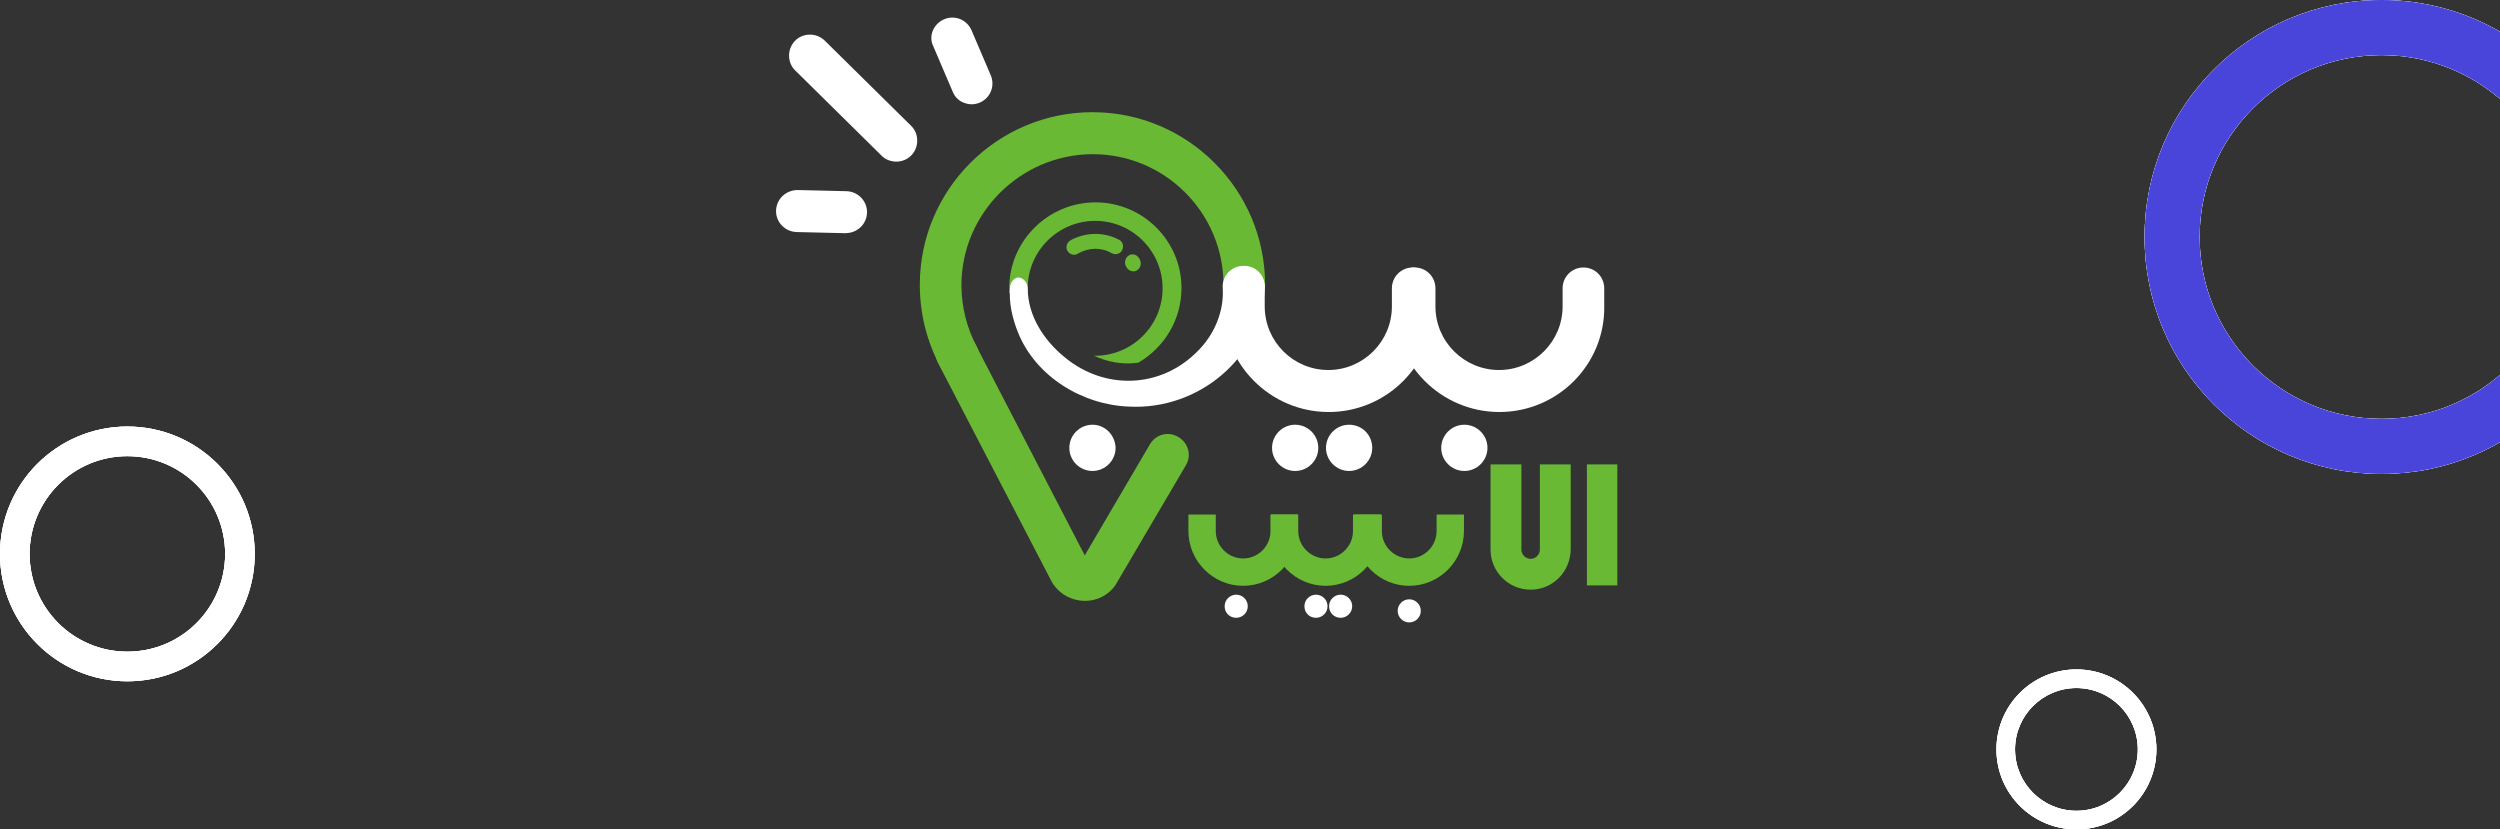 <svg width="422" height="140" viewBox="0 0 422 140" fill="none" xmlns="http://www.w3.org/2000/svg">
<rect x="0" y="0" width="422" height="140" fill="#333333" stroke="none"/>
<g clip-path="url(#clip0_0_1)">
<path d="M184.927 34.16C176.926 34.16 170.356 40.665 170.356 48.666C170.356 48.926 170.356 49.186 170.356 49.446H173.478C173.478 49.186 173.478 48.926 173.478 48.666C173.478 42.356 178.617 37.282 184.862 37.282C191.172 37.282 196.246 42.421 196.246 48.666C196.246 54.976 191.107 60.05 184.862 60.05C184.797 60.05 184.732 60.05 184.667 60.05C186.489 60.895 188.44 61.351 190.457 61.351C191.042 61.351 191.562 61.286 192.148 61.221C196.506 58.684 199.434 54 199.434 48.601C199.434 40.665 192.929 34.16 184.927 34.16Z" fill="#69B935"/>
<path d="M181.935 42.811C181.74 42.941 181.545 43.006 181.284 43.006C180.829 43.006 180.439 42.746 180.179 42.356C179.853 41.77 180.048 40.99 180.634 40.599C183.236 39.168 186.293 39.103 188.895 40.469C189.546 40.795 189.741 41.575 189.416 42.226C189.091 42.876 188.31 43.071 187.659 42.746C185.903 41.705 183.756 41.77 181.935 42.811Z" fill="#69B935"/>
<path d="M190.522 43.136C191.107 42.746 191.888 42.941 192.278 43.592C192.343 43.657 192.408 43.787 192.408 43.852C192.733 44.438 192.538 45.218 191.953 45.608C191.758 45.739 191.562 45.804 191.302 45.804C190.847 45.804 190.392 45.543 190.196 45.153C190.131 45.088 190.131 45.023 190.066 44.958C189.741 44.307 189.936 43.527 190.522 43.136Z" fill="#69B935"/>
<path d="M159.362 3.26C161.184 2.48 163.2 3.325 163.981 5.082L167.233 12.693C168.014 14.514 167.168 16.531 165.412 17.311C164.631 17.637 163.786 17.701 163.005 17.441C162.029 17.181 161.184 16.466 160.793 15.425L157.541 7.814C156.695 6.122 157.541 4.041 159.362 3.26Z" fill="white"/>
<path d="M134.122 6.968C135.423 5.537 137.7 5.472 139.131 6.773L153.703 21.149C155.134 22.45 155.199 24.727 153.898 26.158C152.987 27.134 151.686 27.459 150.515 27.199C149.93 27.069 149.344 26.809 148.889 26.353L134.318 11.977C132.886 10.676 132.821 8.399 134.122 6.968Z" fill="white"/>
<path d="M134.643 32.078L142.904 32.273C144.856 32.338 146.417 33.964 146.352 35.916C146.287 37.672 144.986 39.038 143.36 39.298C143.165 39.298 142.969 39.364 142.709 39.364L134.448 39.168C132.496 39.103 130.935 37.477 131 35.526C131.065 33.574 132.691 32.078 134.643 32.078Z" fill="white"/>
<path d="M161.834 63.758C160.598 63.758 159.362 63.107 158.712 61.871C156.435 57.643 155.264 52.894 155.264 48.08C155.264 32.013 168.339 18.938 184.407 18.938C200.474 18.938 213.55 32.013 213.55 48.08C213.55 50.032 211.989 51.593 210.037 51.593C208.085 51.593 206.524 50.032 206.524 48.08C206.524 35.916 196.636 26.028 184.472 26.028C172.307 26.028 162.29 35.981 162.29 48.145C162.29 51.788 163.2 55.366 164.892 58.554C165.802 60.245 165.152 62.392 163.46 63.302C162.94 63.627 162.355 63.758 161.834 63.758Z" fill="#69B935"/>
<path d="M183.171 101.422C183.106 101.422 183.041 101.422 182.976 101.422C180.569 101.357 178.422 99.991 177.381 97.909L158.321 61.221C157.411 59.464 158.126 57.383 159.818 56.472C161.574 55.561 163.656 56.277 164.566 57.968L183.106 93.746L194.099 75.011C195.075 73.32 197.222 72.735 198.913 73.775C200.605 74.751 201.19 76.898 200.149 78.589L188.635 98.17C187.594 100.186 185.448 101.422 183.171 101.422Z" fill="#69B935"/>
<path d="M213.485 48.536C213.094 60.44 202.231 69.222 190.652 68.636C182.716 68.376 174.844 63.562 171.852 56.147C170.876 53.74 170.291 51.138 170.486 48.536C170.551 47.495 171.332 46.844 171.852 46.844C172.698 46.844 173.478 47.69 173.478 48.666C173.478 53.284 176.21 57.448 179.723 60.31C186.489 65.904 195.921 65.579 202.101 59.334C204.963 56.537 206.654 52.569 206.394 48.601C206.264 46.649 207.76 44.958 209.712 44.893C211.858 44.698 213.615 46.454 213.485 48.536Z" fill="white"/>
<path d="M247.181 71.694C245.034 71.694 243.278 73.45 243.278 75.597C243.278 77.744 245.034 79.5 247.181 79.5C249.328 79.5 251.084 77.744 251.084 75.597C251.084 73.45 249.328 71.694 247.181 71.694Z" fill="white"/>
<path d="M227.731 71.694C225.584 71.694 223.828 73.45 223.828 75.597C223.828 77.744 225.584 79.5 227.731 79.5C229.878 79.5 231.634 77.744 231.634 75.597C231.634 73.45 229.943 71.694 227.731 71.694Z" fill="white"/>
<path d="M237.879 101.162C236.838 101.162 235.927 102.008 235.927 103.114C235.927 104.154 236.773 105.065 237.879 105.065C238.92 105.065 239.83 104.219 239.83 103.114C239.83 102.008 238.92 101.162 237.879 101.162Z" fill="white"/>
<path d="M208.671 100.381C207.63 100.381 206.719 101.227 206.719 102.333C206.719 103.439 207.565 104.284 208.671 104.284C209.712 104.284 210.622 103.439 210.622 102.333C210.622 101.227 209.712 100.381 208.671 100.381Z" fill="white"/>
<path d="M226.3 100.381C225.259 100.381 224.348 101.227 224.348 102.333C224.348 103.439 225.194 104.284 226.3 104.284C227.341 104.284 228.251 103.439 228.251 102.333C228.251 101.227 227.341 100.381 226.3 100.381Z" fill="white"/>
<path d="M222.136 100.381C221.096 100.381 220.185 101.227 220.185 102.333C220.185 103.439 221.031 104.284 222.136 104.284C223.177 104.284 224.088 103.439 224.088 102.333C224.088 101.227 223.177 100.381 222.136 100.381Z" fill="white"/>
<path d="M218.624 71.694C216.477 71.694 214.721 73.45 214.721 75.597C214.721 77.744 216.477 79.5 218.624 79.5C220.77 79.5 222.527 77.744 222.527 75.597C222.527 73.45 220.77 71.694 218.624 71.694Z" fill="white"/>
<path d="M184.407 71.694C182.26 71.694 180.504 73.45 180.504 75.597C180.504 77.744 182.26 79.5 184.407 79.5C186.554 79.5 188.31 77.744 188.31 75.597C188.245 73.45 186.554 71.694 184.407 71.694Z" fill="white"/>
<path d="M242.497 86.851V89.648C242.497 92.185 240.416 94.267 237.879 94.267C235.342 94.267 233.26 92.185 233.26 89.648V86.851H228.642V89.648C228.642 94.722 232.805 98.885 237.879 98.885C242.953 98.885 247.116 94.722 247.116 89.648V86.851H242.497Z" fill="#69B935"/>
<path d="M228.381 86.851V89.648C228.381 92.185 226.3 94.267 223.763 94.267C221.226 94.267 219.144 92.185 219.144 89.648V86.851H214.526V89.648C214.526 94.722 218.689 98.885 223.763 98.885C228.837 98.885 233 94.722 233 89.648V86.851H228.381Z" fill="#69B935"/>
<path d="M214.46 86.851V89.648C214.46 92.185 212.379 94.267 209.842 94.267C207.305 94.267 205.223 92.185 205.223 89.648V86.851H200.605V89.648C200.605 94.722 204.768 98.885 209.842 98.885C214.916 98.885 219.079 94.722 219.079 89.648V86.851H214.46Z" fill="#69B935"/>
<path d="M253.101 69.547C243.278 69.547 235.277 61.546 235.277 51.723V48.666C235.277 46.714 236.838 45.153 238.79 45.153C240.741 45.153 242.302 46.714 242.302 48.666V51.723C242.302 57.643 247.116 62.457 253.036 62.457C258.955 62.457 263.769 57.643 263.769 51.723V48.666C263.769 46.714 265.33 45.153 267.282 45.153C269.233 45.153 270.795 46.714 270.795 48.666V51.723C270.925 61.546 262.923 69.547 253.101 69.547Z" fill="white"/>
<path d="M224.283 69.547C214.46 69.547 206.459 61.546 206.459 51.723V48.666C206.459 46.714 208.02 45.153 209.972 45.153C211.923 45.153 213.485 46.714 213.485 48.666V51.723C213.485 57.643 218.298 62.457 224.218 62.457C230.138 62.457 234.952 57.643 234.952 51.723V48.666C234.952 46.714 236.513 45.153 238.464 45.153C240.416 45.153 241.977 46.714 241.977 48.666V51.723C242.107 61.546 234.106 69.547 224.283 69.547Z" fill="white"/>
<path d="M258.37 99.536C254.662 99.536 251.605 96.543 251.605 92.77V78.394H256.809V92.77C256.809 93.616 257.524 94.332 258.37 94.332C259.216 94.332 259.931 93.616 259.931 92.77V78.394H265.135V92.77C265.07 96.543 262.078 99.536 258.37 99.536Z" fill="#69B935"/>
<path d="M273.071 78.394H267.867V98.82H273.071V78.394Z" fill="#69B935"/>
</g>
<path d="M43 93.5C43 105.374 33.374 115 21.5 115C9.626 115 0 105.374 0 93.5C0 81.626 9.626 72 21.5 72C33.374 72 43 81.626 43 93.5ZM4.998 93.5C4.998 102.614 12.386 110.002 21.5 110.002C30.614 110.002 38.002 102.614 38.002 93.5C38.002 84.386 30.614 76.998 21.5 76.998C12.386 76.998 4.998 84.386 4.998 93.5Z" fill="white"/>
<path d="M43 93.5C43 105.374 33.374 115 21.5 115C9.626 115 0 105.374 0 93.5C0 81.626 9.626 72 21.5 72C33.374 72 43 81.626 43 93.5ZM4.998 93.5C4.998 102.614 12.386 110.002 21.5 110.002C30.614 110.002 38.002 102.614 38.002 93.5C38.002 84.386 30.614 76.998 21.5 76.998C12.386 76.998 4.998 84.386 4.998 93.5Z" fill="white"/>
<path d="M43 93.5C43 105.374 33.374 115 21.5 115C9.626 115 0 105.374 0 93.5C0 81.626 9.626 72 21.5 72C33.374 72 43 81.626 43 93.5ZM4.998 93.5C4.998 102.614 12.386 110.002 21.5 110.002C30.614 110.002 38.002 102.614 38.002 93.5C38.002 84.386 30.614 76.998 21.5 76.998C12.386 76.998 4.998 84.386 4.998 93.5Z" fill="white"/>
<path d="M442 40C442 62.091 424.091 80 402 80C379.909 80 362 62.091 362 40C362 17.909 379.909 0 402 0C424.091 0 442 17.909 442 40ZM371.299 40C371.299 56.956 385.044 70.701 402 70.701C418.956 70.701 432.701 56.956 432.701 40C432.701 23.044 418.956 9.299 402 9.299C385.044 9.299 371.299 23.044 371.299 40Z" fill="white"/>
<path d="M442 40C442 62.091 424.091 80 402 80C379.909 80 362 62.091 362 40C362 17.909 379.909 0 402 0C424.091 0 442 17.909 442 40ZM371.299 40C371.299 56.956 385.044 70.701 402 70.701C418.956 70.701 432.701 56.956 432.701 40C432.701 23.044 418.956 9.299 402 9.299C385.044 9.299 371.299 23.044 371.299 40Z" fill="white"/>
<path d="M442 40C442 62.091 424.091 80 402 80C379.909 80 362 62.091 362 40C362 17.909 379.909 0 402 0C424.091 0 442 17.909 442 40ZM371.299 40C371.299 56.956 385.044 70.701 402 70.701C418.956 70.701 432.701 56.956 432.701 40C432.701 23.044 418.956 9.299 402 9.299C385.044 9.299 371.299 23.044 371.299 40Z" fill="#4945DB"/>
<path d="M364 126.5C364 133.956 357.956 140 350.5 140C343.044 140 337 133.956 337 126.5C337 119.044 343.044 113 350.5 113C357.956 113 364 119.044 364 126.5ZM340.138 126.5C340.138 132.223 344.777 136.862 350.5 136.862C356.223 136.862 360.862 132.223 360.862 126.5C360.862 120.777 356.223 116.138 350.5 116.138C344.777 116.138 340.138 120.777 340.138 126.5Z" fill="white"/>
<path d="M364 126.5C364 133.956 357.956 140 350.5 140C343.044 140 337 133.956 337 126.5C337 119.044 343.044 113 350.5 113C357.956 113 364 119.044 364 126.5ZM340.138 126.5C340.138 132.223 344.777 136.862 350.5 136.862C356.223 136.862 360.862 132.223 360.862 126.5C360.862 120.777 356.223 116.138 350.5 116.138C344.777 116.138 340.138 120.777 340.138 126.5Z" fill="white"/>
<path d="M364 126.5C364 133.956 357.956 140 350.5 140C343.044 140 337 133.956 337 126.5C337 119.044 343.044 113 350.5 113C357.956 113 364 119.044 364 126.5ZM340.138 126.5C340.138 132.223 344.777 136.862 350.5 136.862C356.223 136.862 360.862 132.223 360.862 126.5C360.862 120.777 356.223 116.138 350.5 116.138C344.777 116.138 340.138 120.777 340.138 126.5Z" fill="white"/>
<defs>
<clipPath id="clip0_0_1">
<rect width="142.006" height="102" fill="white" transform="translate(131 3)"/>
</clipPath>
</defs>
</svg>
